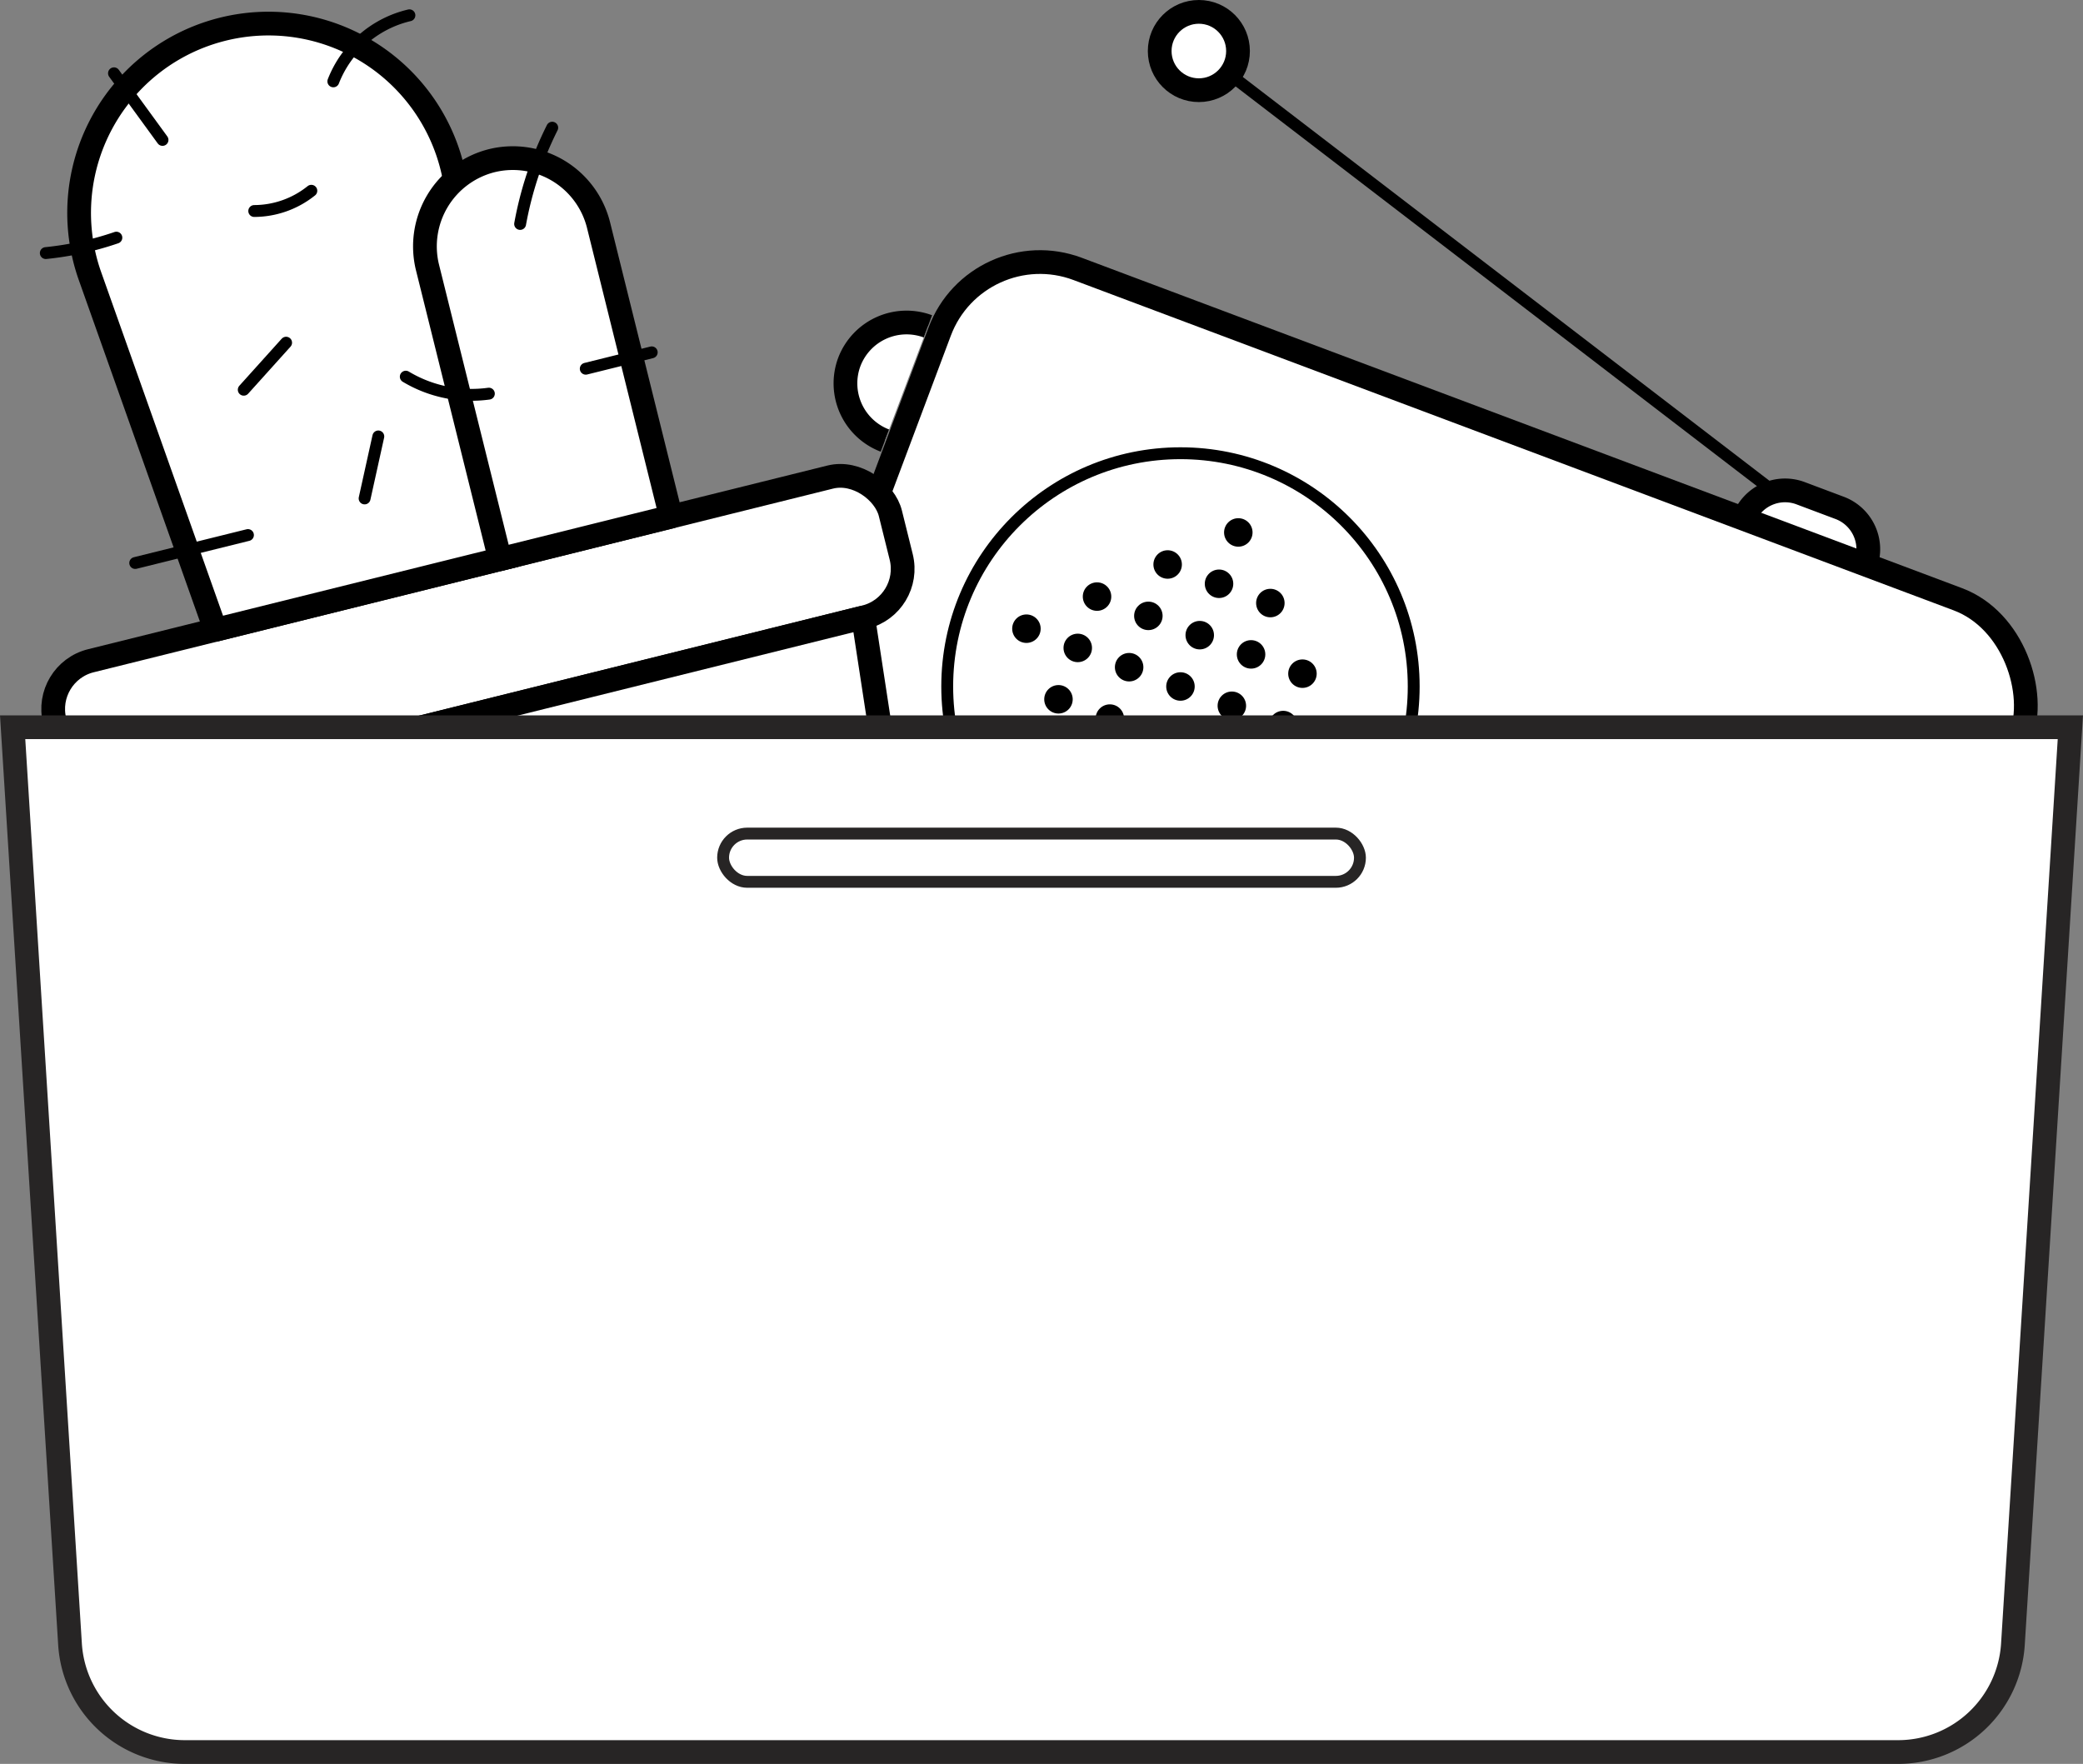 <svg xmlns="http://www.w3.org/2000/svg" viewBox="0 0 351.06 297.26"><rect x="0" y="0" width="351.06" height="297.26" fill="#808080" stroke="none"/><defs><style>.cls-1{fill:#3fc;}.cls-1,.cls-2,.cls-3,.cls-4,.cls-5,.cls-6{stroke:#000;stroke-linejoin:round;}.cls-1,.cls-3,.cls-4,.cls-5,.cls-6{stroke-linecap:round;}.cls-1,.cls-3,.cls-4,.cls-8{stroke-width:2px;}.cls-2,.cls-3,.cls-6,.cls-7,.cls-8{fill:#fff;}.cls-2,.cls-6,.cls-7{stroke-width:4px;}.cls-4,.cls-5{fill:none;}.cls-7,.cls-8{stroke:#272525;stroke-miterlimit:10;}</style></defs><g id="Layer_2" data-name="Layer 2"><g id="CESTA"><line class="cls-1" x1="305.45" y1="87.83" x2="202.09" y2="8.58"/><path class="cls-2" d="M314.41,95.16h0a7.45,7.45,0,0,0-4.34-9.56l-6.63-2.49a7.45,7.45,0,0,0-9.56,4.34h0"/><rect class="cls-2" x="137.13" y="69.28" width="194.57" height="121.67" rx="18.06" transform="translate(60.67 -74.07) rotate(20.57)"/><circle class="cls-3" cx="268.68" cy="155.58" r="6.92"/><circle class="cls-3" cx="288.57" cy="163.04" r="6.92"/><rect class="cls-4" x="268.28" y="130.36" width="37.99" height="11.78" rx="5.23" transform="translate(66.19 -92.25) rotate(20.57)"/><line class="cls-4" x1="285.21" y1="141.76" x2="289.35" y2="130.74"/><line class="cls-5" x1="300.35" y1="214.74" x2="129.1" y2="150.47"/><line class="cls-5" x1="304.72" y1="212.2" x2="127.47" y2="145.68"/><path class="cls-2" d="M156.39,55h0a10.32,10.32,0,0,0-13.25,6h0a10.32,10.32,0,0,0,6,13.25h0"/><circle class="cls-2" cx="202.05" cy="8.6" r="6.6"/><circle cx="172.99" cy="105.95" r="2.4"/><circle cx="181.64" cy="109.19" r="2.4"/><circle cx="190.3" cy="112.44" r="2.4"/><circle cx="198.95" cy="115.69" r="2.4"/><circle cx="207.61" cy="118.94" r="2.4"/><circle cx="216.26" cy="122.19" r="2.4"/><circle cx="184.89" cy="100.54" r="2.4"/><circle cx="193.54" cy="103.79" r="2.4"/><circle cx="210.85" cy="110.28" r="2.4"/><circle cx="219.51" cy="113.53" r="2.4"/><circle cx="196.79" cy="95.13" r="2.4"/><circle cx="214.1" cy="101.63" r="2.4"/><circle cx="224.92" cy="125.44" r="2.4"/><circle cx="208.7" cy="89.73" r="2.4"/><circle cx="205.45" cy="98.38" r="2.4"/><circle cx="202.2" cy="107.04" r="2.4"/><circle cx="213.01" cy="130.84" r="2.4"/><circle cx="204.36" cy="127.59" r="2.4"/><circle cx="187.05" cy="121.1" r="2.4"/><circle cx="178.39" cy="117.85" r="2.4"/><circle cx="201.11" cy="136.25" r="2.4"/><circle cx="183.8" cy="129.75" r="2.4"/><circle cx="189.21" cy="141.66" r="2.4"/><circle cx="192.45" cy="133" r="2.4"/><circle cx="195.7" cy="124.35" r="2.4"/><circle class="cls-4" cx="198.95" cy="115.69" r="39.31"/><g id="Cactus"><rect class="cls-6" x="7.98" y="95.52" width="145.13" height="24.31" rx="8.37" transform="translate(-23.58 22.59) rotate(-13.95)"/><polygon class="cls-6" points="83.48 119.47 21.48 134.88 54.27 229.04 107.42 215.84 160.56 202.64 145.48 104.07 83.48 119.47"/><path class="cls-6" d="M36.31,106.14,15.17,46.54A31.9,31.9,0,0,1,37.54,4.92h0a31.9,31.9,0,0,1,39,24.76L86.81,93.6Z"/><path class="cls-6" d="M113.08,87.07,100.87,37.91a14.89,14.89,0,0,0-18-10.83h0a14.89,14.89,0,0,0-10.82,18L84.27,94.23Z"/><path class="cls-4" d="M19.61,40.05a53,53,0,0,1-11.89,2.6"/><path class="cls-4" d="M27.39,23.58,19.21,12.35"/><path class="cls-4" d="M41.08,65.68l7.14-7.93"/><path class="cls-4" d="M42.85,35.56a15.45,15.45,0,0,0,9.62-3.41"/><path class="cls-4" d="M56.18,13.71A18.24,18.24,0,0,1,69,2.58"/><path class="cls-4" d="M41.79,90.17l-19,4.71"/><path class="cls-4" d="M61.45,84l2.31-10.45"/><path class="cls-4" d="M87.66,37.74a60.26,60.26,0,0,1,5.41-16.22"/><path class="cls-4" d="M98.72,62.14l11.12-2.76"/><path class="cls-4" d="M82.39,66.34a21.51,21.51,0,0,1-14-2.86"/></g><path class="cls-7" d="M175.53,122.56H2.13L11.8,277.08a19.39,19.39,0,0,0,19.35,18.18H319.9a19.39,19.39,0,0,0,19.35-18.18l9.68-154.52Z"/><rect class="cls-8" x="121.87" y="140.48" width="107.33" height="8.13" rx="4.06"/></g></g></svg>